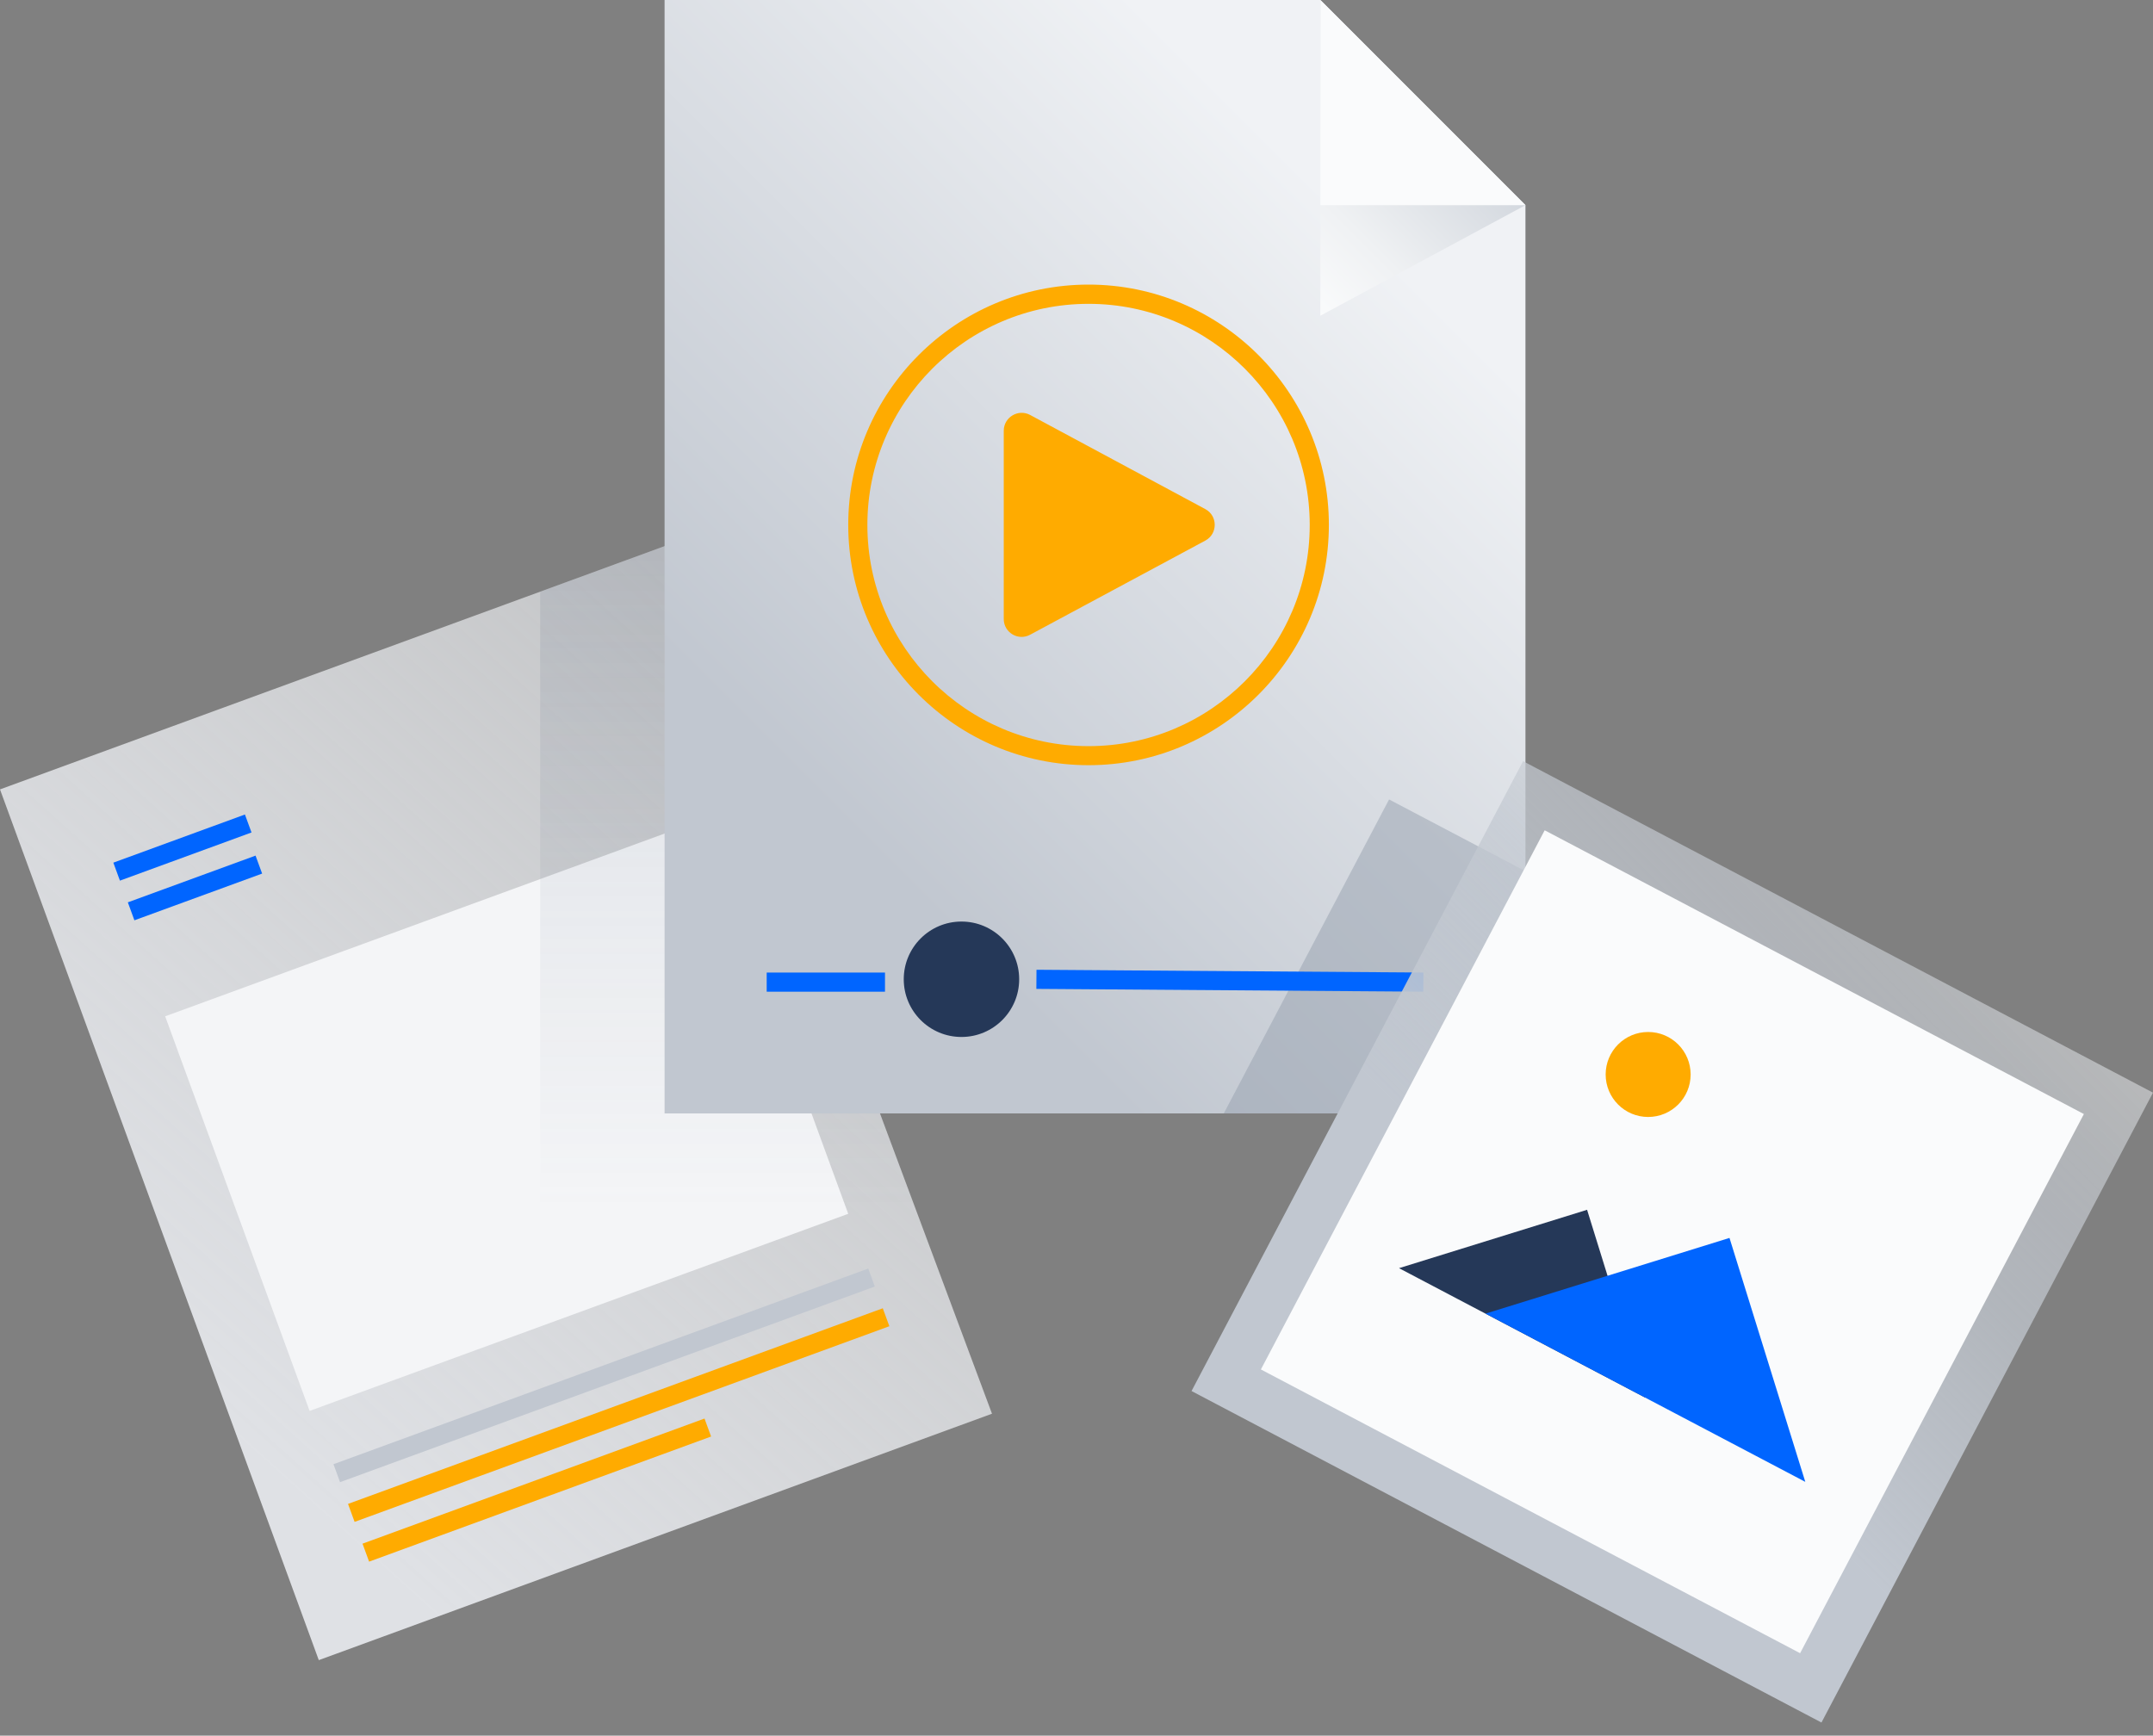 <svg width="160" height="129" viewBox="0 0 160 129" fill="none" xmlns="http://www.w3.org/2000/svg">
<rect x="0" y="0" width="160" height="129" fill="#808080" stroke="none"/>
<g clip-path="url(#clip0_14881_80773)">
<path d="M73.72 105.071L23.691 123.385L0 58.67L49.637 40.498L73.72 105.071Z" fill="url(#paint0_linear_14881_80773)"/>
<path d="M65.604 97.234L25.863 111.774L26.352 113.11L66.093 98.569L65.604 97.234Z" fill="#FFAB00"/>
<path d="M52.356 105.43L26.941 114.729L27.43 116.065L52.845 106.766L52.356 105.43Z" fill="#FFAB00"/>
<path d="M64.523 94.282L24.782 108.823L25.27 110.158L65.012 95.618L64.523 94.282Z" fill="#C1C7D0"/>
<path d="M18.991 63.591L9.5 67.064L9.988 68.399L19.48 64.927L18.991 63.591Z" fill="#0065FF"/>
<path d="M18.202 60.536L8.423 64.115L8.912 65.451L18.691 61.872L18.202 60.536Z" fill="#0065FF"/>
<path d="M52.303 60.885L12.274 75.535L23.008 104.863L63.036 90.213L52.303 60.885Z" fill="#F4F5F7"/>
<path opacity="0.3" d="M49.637 40.498L40.142 43.976V89.865H68.051L49.637 40.498Z" fill="url(#paint1_linear_14881_80773)"/>
<path d="M113.364 15.249V82.752H49.388V0H98.108L113.357 15.249H113.364Z" fill="url(#paint2_linear_14881_80773)"/>
<path opacity="0.5" d="M90.946 82.752H113.364V64.751L103.229 59.417L90.946 82.752Z" fill="#97A0AF"/>
<path d="M77.027 72.075L77.017 73.497L105.772 73.704L105.782 72.281L77.027 72.075Z" fill="#0065FF"/>
<path d="M65.768 72.283H56.977V73.706H65.768V72.283Z" fill="#0065FF"/>
<path d="M71.451 77.07C73.82 77.07 75.74 75.15 75.74 72.781C75.74 70.412 73.82 68.492 71.451 68.492C69.082 68.492 67.162 70.412 67.162 72.781C67.162 75.15 69.082 77.07 71.451 77.07Z" fill="#253858"/>
<path d="M76.55 30.839L89.573 37.838C90.505 38.336 90.505 39.68 89.573 40.178L76.55 47.176C75.668 47.653 74.594 47.013 74.594 46.01V32.013C74.594 31.01 75.668 30.37 76.55 30.839Z" fill="#FFAB00"/>
<path d="M80.896 56.871C71.052 56.871 63.037 48.862 63.037 39.011C63.037 29.161 71.045 21.152 80.896 21.152C90.739 21.152 98.755 29.161 98.755 39.011C98.755 48.862 90.739 56.871 80.896 56.871ZM80.896 22.582C71.835 22.582 64.459 29.957 64.459 39.019C64.459 48.08 71.835 55.455 80.896 55.455C89.957 55.455 97.332 48.08 97.332 39.019C97.332 29.957 89.957 22.582 80.896 22.582Z" fill="#FFAB00"/>
<path d="M98.123 23.464L113.364 15.249L98.123 0V23.464Z" fill="url(#paint3_linear_14881_80773)"/>
<path d="M113.364 15.249H98.123V0L113.364 15.249Z" fill="#FAFBFC"/>
<path d="M135.362 128.023L88.549 103.385L113.186 56.572L160 81.209L135.362 128.023Z" fill="url(#paint4_linear_14881_80773)"/>
<path d="M133.775 122.87L154.864 82.798L114.792 61.709L93.703 101.781L133.775 122.87Z" fill="#FAFBFC"/>
<path d="M103.968 94.253L117.944 89.915L122.276 103.883L103.968 94.253Z" fill="#253858"/>
<path d="M110.398 97.632L128.527 92.006L134.16 110.135L110.398 97.632Z" fill="#0065FF"/>
<path d="M122.482 83.016C124.226 83.016 125.64 81.602 125.64 79.858C125.64 78.114 124.226 76.7 122.482 76.7C120.738 76.7 119.324 78.114 119.324 79.858C119.324 81.602 120.738 83.016 122.482 83.016Z" fill="#FFAB00"/>
</g>
<defs>
<linearGradient id="paint0_linear_14881_80773" x1="10.323" y1="111.337" x2="63.155" y2="52.666" gradientUnits="userSpaceOnUse">
<stop offset="0.102" stop-color="#DFE1E5"/>
<stop offset="1" stop-color="#F0F2F5" stop-opacity="0.6"/>
</linearGradient>
<linearGradient id="paint1_linear_14881_80773" x1="54.096" y1="89.867" x2="54.096" y2="7.112" gradientUnits="userSpaceOnUse">
<stop stop-color="#6C798F" stop-opacity="0"/>
<stop offset="1" stop-color="#6C798F"/>
</linearGradient>
<linearGradient id="paint2_linear_14881_80773" x1="44.691" y1="78.061" x2="110.436" y2="12.317" gradientUnits="userSpaceOnUse">
<stop offset="0.264" stop-color="#C1C7D0"/>
<stop offset="0.895" stop-color="#F0F2F5"/>
</linearGradient>
<linearGradient id="paint3_linear_14881_80773" x1="94.012" y1="19.355" x2="110.068" y2="3.298" gradientUnits="userSpaceOnUse">
<stop stop-color="#FAFBFC"/>
<stop offset="0.279" stop-color="#EFF1F3"/>
<stop offset="0.769" stop-color="#D1D6DD"/>
<stop offset="1" stop-color="#C1C7D0"/>
</linearGradient>
<linearGradient id="paint4_linear_14881_80773" x1="100.869" y1="115.702" x2="147.681" y2="68.89" gradientUnits="userSpaceOnUse">
<stop offset="0.388" stop-color="#C1C7D0"/>
<stop offset="0.708" stop-color="#C3C9D1" stop-opacity="0.738"/>
<stop offset="0.824" stop-color="#CACFD7" stop-opacity="0.644"/>
<stop offset="0.906" stop-color="#D5DAE0" stop-opacity="0.577"/>
<stop offset="0.972" stop-color="#E6E9ED" stop-opacity="0.523"/>
<stop offset="1" stop-color="#F0F2F5" stop-opacity="0.5"/>
</linearGradient>
<clipPath id="clip0_14881_80773">
<rect width="160" height="128.023" fill="white"/>
</clipPath>
</defs>
</svg>
